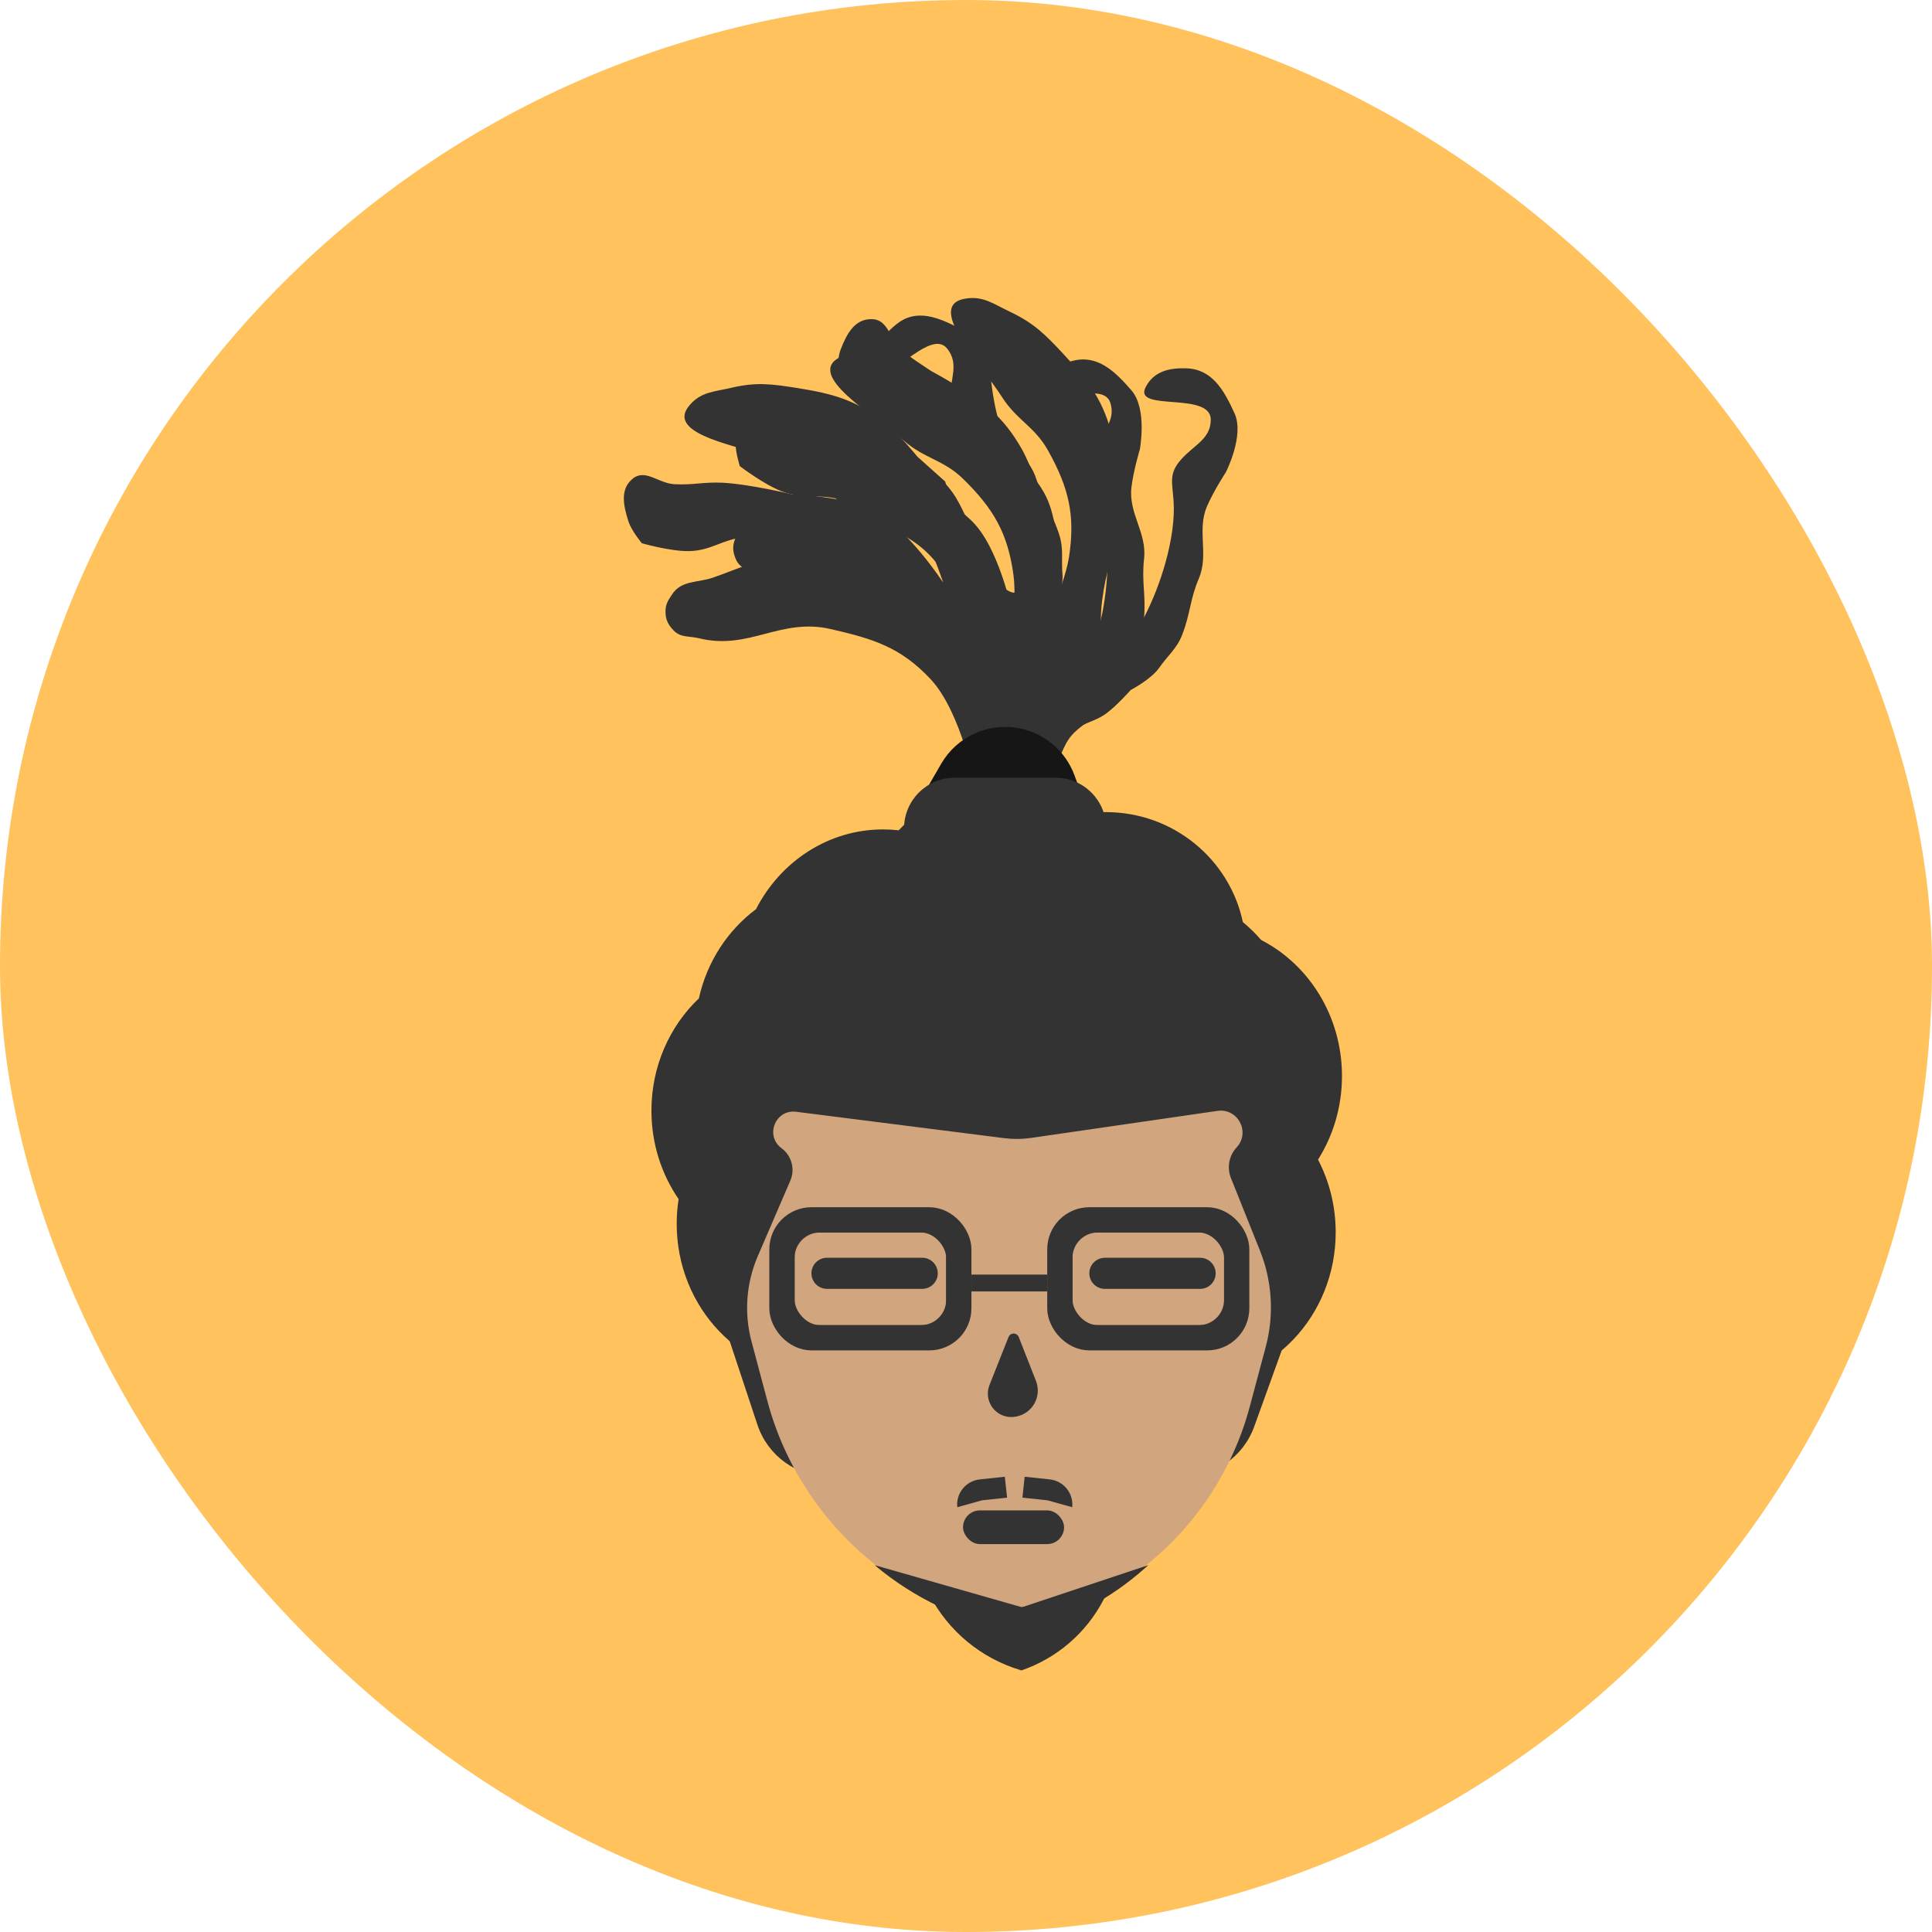<svg width="88" height="88" viewBox="0 0 88 88" fill="none" xmlns="http://www.w3.org/2000/svg">
<rect width="88" height="88" rx="44" fill="#FFC25C"/>
<path d="M34.756 45.979C35.094 45.122 35.761 44.437 36.608 44.074L44.807 40.564C45.611 40.22 46.516 40.194 47.338 40.491L55.44 43.418C56.426 43.774 57.197 44.559 57.535 45.551L60.351 53.817C60.604 54.559 60.597 55.365 60.331 56.102L57.127 64.982C56.633 66.35 55.335 67.263 53.88 67.263H37.777C36.289 67.263 34.968 66.309 34.5 64.897L31.601 56.153C31.346 55.384 31.369 54.55 31.667 53.797L34.756 45.979Z" fill="#333333"/>
<path fill-rule="evenodd" clip-rule="evenodd" d="M40.934 37.819C42.097 36.582 43.756 35.809 45.598 35.809C46.987 35.809 48.272 36.249 49.319 36.996C49.406 36.993 49.492 36.991 49.579 36.991C49.713 36.991 49.846 36.995 49.977 37.003C50.109 36.995 50.242 36.991 50.375 36.991C53.445 36.991 56.007 39.14 56.611 42.001C56.91 42.246 57.188 42.518 57.442 42.814C59.623 43.935 61.125 46.289 61.125 49.011C61.125 50.419 60.724 51.728 60.034 52.819C60.547 53.802 60.839 54.931 60.839 56.131C60.839 59.94 57.898 63.027 54.27 63.027C50.641 63.027 47.7 59.94 47.7 56.131C47.7 55.646 47.748 55.173 47.838 54.717C47.501 54.169 47.236 53.567 47.057 52.927C46.527 53.072 45.972 53.149 45.399 53.149C44.677 53.149 43.983 53.027 43.334 52.801C43.736 53.694 43.961 54.693 43.961 55.747C43.961 59.556 41.02 62.644 37.392 62.644C33.764 62.644 30.823 59.556 30.823 55.747C30.823 55.363 30.852 54.985 30.91 54.618C30.131 53.484 29.672 52.092 29.672 50.587C29.672 48.559 30.506 46.736 31.833 45.474C32.201 43.807 33.146 42.372 34.434 41.413C35.542 39.249 37.719 37.779 40.223 37.779C40.463 37.779 40.7 37.793 40.934 37.819Z" fill="#333333"/>
<path d="M43.864 31.973C44.63 33.925 43.864 37.343 43.864 37.343L45.015 37.919L47.7 37.343L48.084 36.959V36.576V35.809V35.042C48.084 35.042 48.344 34.175 48.659 33.699C49.01 33.169 49.426 33.055 49.81 32.548C50.175 32.067 50.577 31.206 50.577 31.206C50.577 31.206 51.335 30.475 51.536 29.863C51.746 29.223 52.056 28.809 52.111 28.137C52.198 27.068 51.992 26.518 52.111 25.452C52.245 24.261 51.392 23.381 51.536 22.192C51.628 21.433 51.919 20.465 51.919 20.465C51.919 20.465 52.266 18.621 51.536 17.78C50.767 16.895 49.985 16.142 48.851 16.438C48.08 16.639 47.466 16.998 47.316 17.78C47.074 19.05 50.196 17.12 50.577 18.356C50.835 19.194 50.187 19.674 49.81 20.465C49.434 21.254 49.695 21.566 50.002 22.383C51.152 25.452 49.869 31.697 48.659 29.288C47.712 27.403 48.084 23.918 48.084 23.918L47.316 22.383C47.316 22.383 46.948 21.167 46.549 20.465C45.685 18.945 44.795 18.286 43.289 17.397C42.247 16.782 41.608 16.431 40.412 16.246C39.598 16.12 39.046 15.891 38.302 16.246C36.613 17.054 39.763 18.857 41.179 20.082C42.122 20.898 42.972 20.938 43.864 21.808C45.255 23.165 45.91 24.293 46.166 26.219C46.264 26.962 46.166 28.137 46.166 28.137C46.166 28.137 45.61 25.259 44.44 23.918C43.443 22.775 41.179 21.808 41.179 21.808C41.179 21.808 39.496 20.623 38.302 20.082C37.504 19.72 36.988 19.683 36.193 19.315C35.493 18.991 35.208 18.144 34.467 18.356C33.725 18.568 33.57 19.313 33.508 20.082C33.471 20.536 33.699 21.233 33.699 21.233C33.699 21.233 34.8 22.075 35.617 22.383C36.608 22.757 37.287 22.466 38.302 22.767C39.684 23.176 40.279 23.839 41.563 24.493C42.16 24.797 42.547 24.878 43.097 25.26C45.373 26.841 45.399 31.973 45.399 31.973C45.399 31.973 45.285 30.882 45.015 30.247C44.599 29.267 43.289 28.137 43.289 28.137C43.289 28.137 42.275 26.932 41.563 26.219C40.85 25.507 40.532 24.97 39.645 24.493C38.441 23.846 37.557 24.003 36.193 23.918C35.37 23.867 34.775 23.47 34.083 23.918L34.078 23.921C33.814 24.092 33.638 24.205 33.508 24.493C33.353 24.834 33.365 25.105 33.508 25.452C33.689 25.896 34.075 25.942 34.467 26.219C36.458 27.629 38.399 26.758 40.412 28.137C42.075 29.276 43.128 30.097 43.864 31.973Z" fill="#333333"/>
<path d="M44.849 30.259C45.03 32.349 43.325 35.409 43.325 35.409L44.266 36.287L47.004 36.497L47.48 36.238L47.589 35.87L47.807 35.134L48.024 34.399C48.024 34.399 48.52 33.641 48.957 33.275C49.444 32.866 49.875 32.874 50.387 32.498C50.873 32.14 51.503 31.428 51.503 31.428C51.503 31.428 52.437 30.942 52.804 30.412C53.187 29.858 53.602 29.549 53.845 28.92C54.232 27.92 54.19 27.334 54.607 26.346C55.072 25.241 54.504 24.156 54.98 23.056C55.283 22.355 55.837 21.509 55.837 21.509C55.837 21.509 56.693 19.839 56.231 18.826C55.746 17.759 55.209 16.815 54.037 16.777C53.242 16.751 52.55 16.921 52.185 17.629C51.592 18.778 55.134 17.813 55.148 19.106C55.158 19.982 54.401 20.259 53.814 20.911C53.23 21.561 53.392 21.933 53.454 22.805C53.687 26.074 50.685 31.698 50.208 29.044C49.835 26.969 51.18 23.732 51.18 23.732L50.879 22.043C50.879 22.043 50.871 20.772 50.688 19.986C50.291 18.283 49.623 17.398 48.432 16.119C47.607 15.233 47.094 14.716 46 14.199C45.255 13.847 44.79 13.47 43.977 13.601C42.127 13.896 44.637 16.518 45.647 18.095C46.32 19.144 47.123 19.424 47.732 20.512C48.681 22.207 48.989 23.475 48.688 25.395C48.572 26.135 48.144 27.234 48.144 27.234C48.144 27.234 48.427 24.316 47.685 22.698C47.053 21.32 45.157 19.75 45.157 19.75C45.157 19.75 43.879 18.136 42.888 17.279C42.225 16.705 41.742 16.523 41.083 15.945C40.504 15.436 40.471 14.543 39.7 14.536C38.929 14.528 38.569 15.199 38.291 15.919C38.126 16.344 38.148 17.076 38.148 17.076C38.148 17.076 38.964 18.197 39.661 18.724C40.505 19.364 41.238 19.277 42.127 19.854C43.335 20.638 43.718 21.443 44.764 22.434C45.25 22.895 45.598 23.082 46.017 23.605C47.751 25.767 46.32 30.694 46.32 30.694C46.32 30.694 46.52 29.616 46.442 28.93C46.321 27.873 45.385 26.418 45.385 26.418C45.385 26.418 44.755 24.974 44.274 24.089C43.793 23.203 43.64 22.599 42.924 21.89C41.953 20.928 41.061 20.827 39.777 20.359C39.003 20.076 38.544 19.527 37.754 19.76L37.749 19.762C37.447 19.851 37.246 19.91 37.039 20.149C36.794 20.432 36.729 20.696 36.767 21.068C36.816 21.545 37.172 21.699 37.469 22.076C38.979 23.992 41.087 23.708 42.626 25.602C43.898 27.166 44.675 28.251 44.849 30.259Z" fill="#333333"/>
<path d="M42.381 30.928C43.809 32.45 44.435 35.891 44.435 35.891L45.678 35.999L47.845 34.479L48.039 33.983L47.893 33.629L47.599 32.92L47.306 32.211C47.306 32.211 47.206 31.314 47.304 30.759C47.413 30.14 47.739 29.881 47.887 29.272C48.027 28.693 48.055 27.749 48.055 27.749C48.055 27.749 48.45 26.795 48.394 26.156C48.336 25.486 48.454 24.99 48.246 24.349C47.914 23.329 47.52 22.896 47.218 21.868C46.881 20.718 45.787 20.219 45.46 19.067C45.252 18.332 45.141 17.331 45.141 17.331C45.141 17.331 44.743 15.499 43.773 14.991C42.751 14.455 41.767 14.047 40.872 14.738C40.264 15.207 39.855 15.766 40.022 16.543C40.292 17.806 42.329 14.874 43.14 15.875C43.69 16.554 43.298 17.237 43.265 18.107C43.233 18.974 43.584 19.166 44.169 19.809C46.366 22.221 47.614 28.464 45.617 26.683C44.054 25.29 43.051 21.932 43.051 21.932L41.782 20.797C41.782 20.797 40.989 19.808 40.367 19.307C39.017 18.22 37.973 17.938 36.294 17.671C35.133 17.486 34.43 17.398 33.297 17.666C32.524 17.849 31.946 17.841 31.421 18.443C30.228 19.811 33.718 20.317 35.446 20.928C36.596 21.335 37.367 21.06 38.493 21.535C40.249 22.277 41.262 23.079 42.226 24.765C42.598 25.414 42.96 26.537 42.96 26.537C42.96 26.537 41.365 24.082 39.812 23.273C38.488 22.584 36.106 22.523 36.106 22.523C36.106 22.523 34.156 22.048 32.888 21.987C32.04 21.947 31.567 22.102 30.719 22.055C29.973 22.013 29.396 21.335 28.818 21.804C28.24 22.272 28.387 23.018 28.626 23.752C28.766 24.185 29.236 24.744 29.236 24.744C29.236 24.744 30.537 25.118 31.381 25.102C32.406 25.083 32.897 24.564 33.915 24.468C35.3 24.338 36.083 24.732 37.474 24.863C38.121 24.925 38.496 24.857 39.132 25.008C41.76 25.631 43.745 30.364 43.745 30.364C43.745 30.364 43.227 29.398 42.744 28.91C41.999 28.157 40.402 27.596 40.402 27.596C40.402 27.596 39.04 26.855 38.134 26.459C37.228 26.062 36.74 25.683 35.769 25.569C34.451 25.415 33.725 25.884 32.48 26.308C31.729 26.563 31.048 26.416 30.604 27.084L30.602 27.089C30.432 27.344 30.319 27.514 30.313 27.828C30.305 28.2 30.421 28.446 30.68 28.714C31.011 29.057 31.372 28.958 31.826 29.07C34.135 29.639 35.528 28.121 37.845 28.654C39.758 29.095 41.009 29.466 42.381 30.928Z" fill="#333333"/>
<path d="M42.87 34.788C43.582 33.559 44.988 32.91 46.384 33.163C47.556 33.377 48.528 34.193 48.94 35.311L49.618 37.151L41.946 36.384L42.87 34.788Z" fill="#161616"/>
<path d="M41.179 37.727C41.179 36.456 42.21 35.425 43.481 35.425H48.084C49.355 35.425 50.385 36.456 50.385 37.727H41.179Z" fill="#333333"/>
<path d="M35.597 52.298C34.831 51.734 35.317 50.52 36.261 50.639L45.744 51.842C46.151 51.893 46.563 51.889 46.969 51.83L55.455 50.599C56.385 50.464 56.967 51.573 56.327 52.262C55.978 52.638 55.877 53.182 56.068 53.659L57.391 56.967C57.948 58.359 58.04 59.894 57.654 61.343L56.931 64.05C56.051 67.353 53.98 70.214 51.118 72.083C48.099 74.055 44.169 74.065 41.115 72.148C38.099 70.256 35.874 67.268 34.957 63.828L34.231 61.104C33.886 59.813 33.987 58.444 34.515 57.218L35.998 53.776C36.224 53.25 36.058 52.638 35.597 52.298Z" fill="#D1A57E"/>
<path d="M45.937 60.9C45.975 60.804 46.067 60.742 46.17 60.742C46.273 60.742 46.365 60.805 46.403 60.901L47.187 62.899C47.457 63.586 47.05 64.352 46.329 64.512L46.297 64.519C46.126 64.557 45.948 64.553 45.779 64.506C45.166 64.336 44.836 63.672 45.071 63.082L45.937 60.9Z" fill="#333333"/>
<rect x="43.864" y="68.797" width="4.603" height="1.534" rx="0.767" fill="#333333"/>
<path d="M43.603 68.652C43.536 68.02 43.993 67.453 44.625 67.385L45.769 67.263L45.871 68.216L44.727 68.338L43.603 68.652Z" fill="#333333"/>
<path d="M48.838 68.652C48.905 68.02 48.448 67.453 47.816 67.385L46.672 67.263L46.57 68.216L47.714 68.338L48.838 68.652Z" fill="#333333"/>
<path d="M39.837 71.29C41.64 72.8 43.797 73.826 46.106 74.273L46.549 74.359C48.647 73.855 50.586 72.836 52.189 71.392L52.303 71.29L46.549 73.208L39.837 71.29Z" fill="#333333"/>
<path d="M42.33 72.633C43.188 74.288 44.679 75.526 46.464 76.066L46.525 76.085C48.141 75.531 49.481 74.376 50.268 72.859L50.385 72.633L46.525 73.208L42.33 72.633Z" fill="#333333"/>
<path fill-rule="evenodd" clip-rule="evenodd" d="M37.668 57.289C37.277 57.289 36.96 57.606 36.96 57.998C36.96 58.389 37.277 58.706 37.668 58.706H42.005C42.396 58.706 42.714 58.389 42.714 57.998C42.714 57.606 42.396 57.289 42.005 57.289L39.837 57.289L37.668 57.289ZM50.327 57.29C49.935 57.29 49.618 57.607 49.618 57.998C49.618 58.389 49.935 58.707 50.327 58.707H54.663C55.054 58.707 55.372 58.389 55.372 57.998C55.372 57.607 55.054 57.29 54.663 57.29L52.687 57.289L50.327 57.29Z" fill="#333333"/>
<rect x="36.001" y="55.947" width="7.288" height="4.603" rx="1.343" stroke="#333333" stroke-width="0.384"/>
<rect x="48.659" y="55.947" width="7.288" height="4.603" rx="1.343" stroke="#333333" stroke-width="0.384"/>
<rect x="35.617" y="55.563" width="8.055" height="5.37" rx="1.343" stroke="#333333" stroke-width="1.151"/>
<rect x="48.275" y="55.563" width="8.055" height="5.37" rx="1.343" stroke="#333333" stroke-width="1.151"/>
<rect x="44.248" y="58.056" width="3.452" height="0.767" fill="#333333"/>
</svg>
